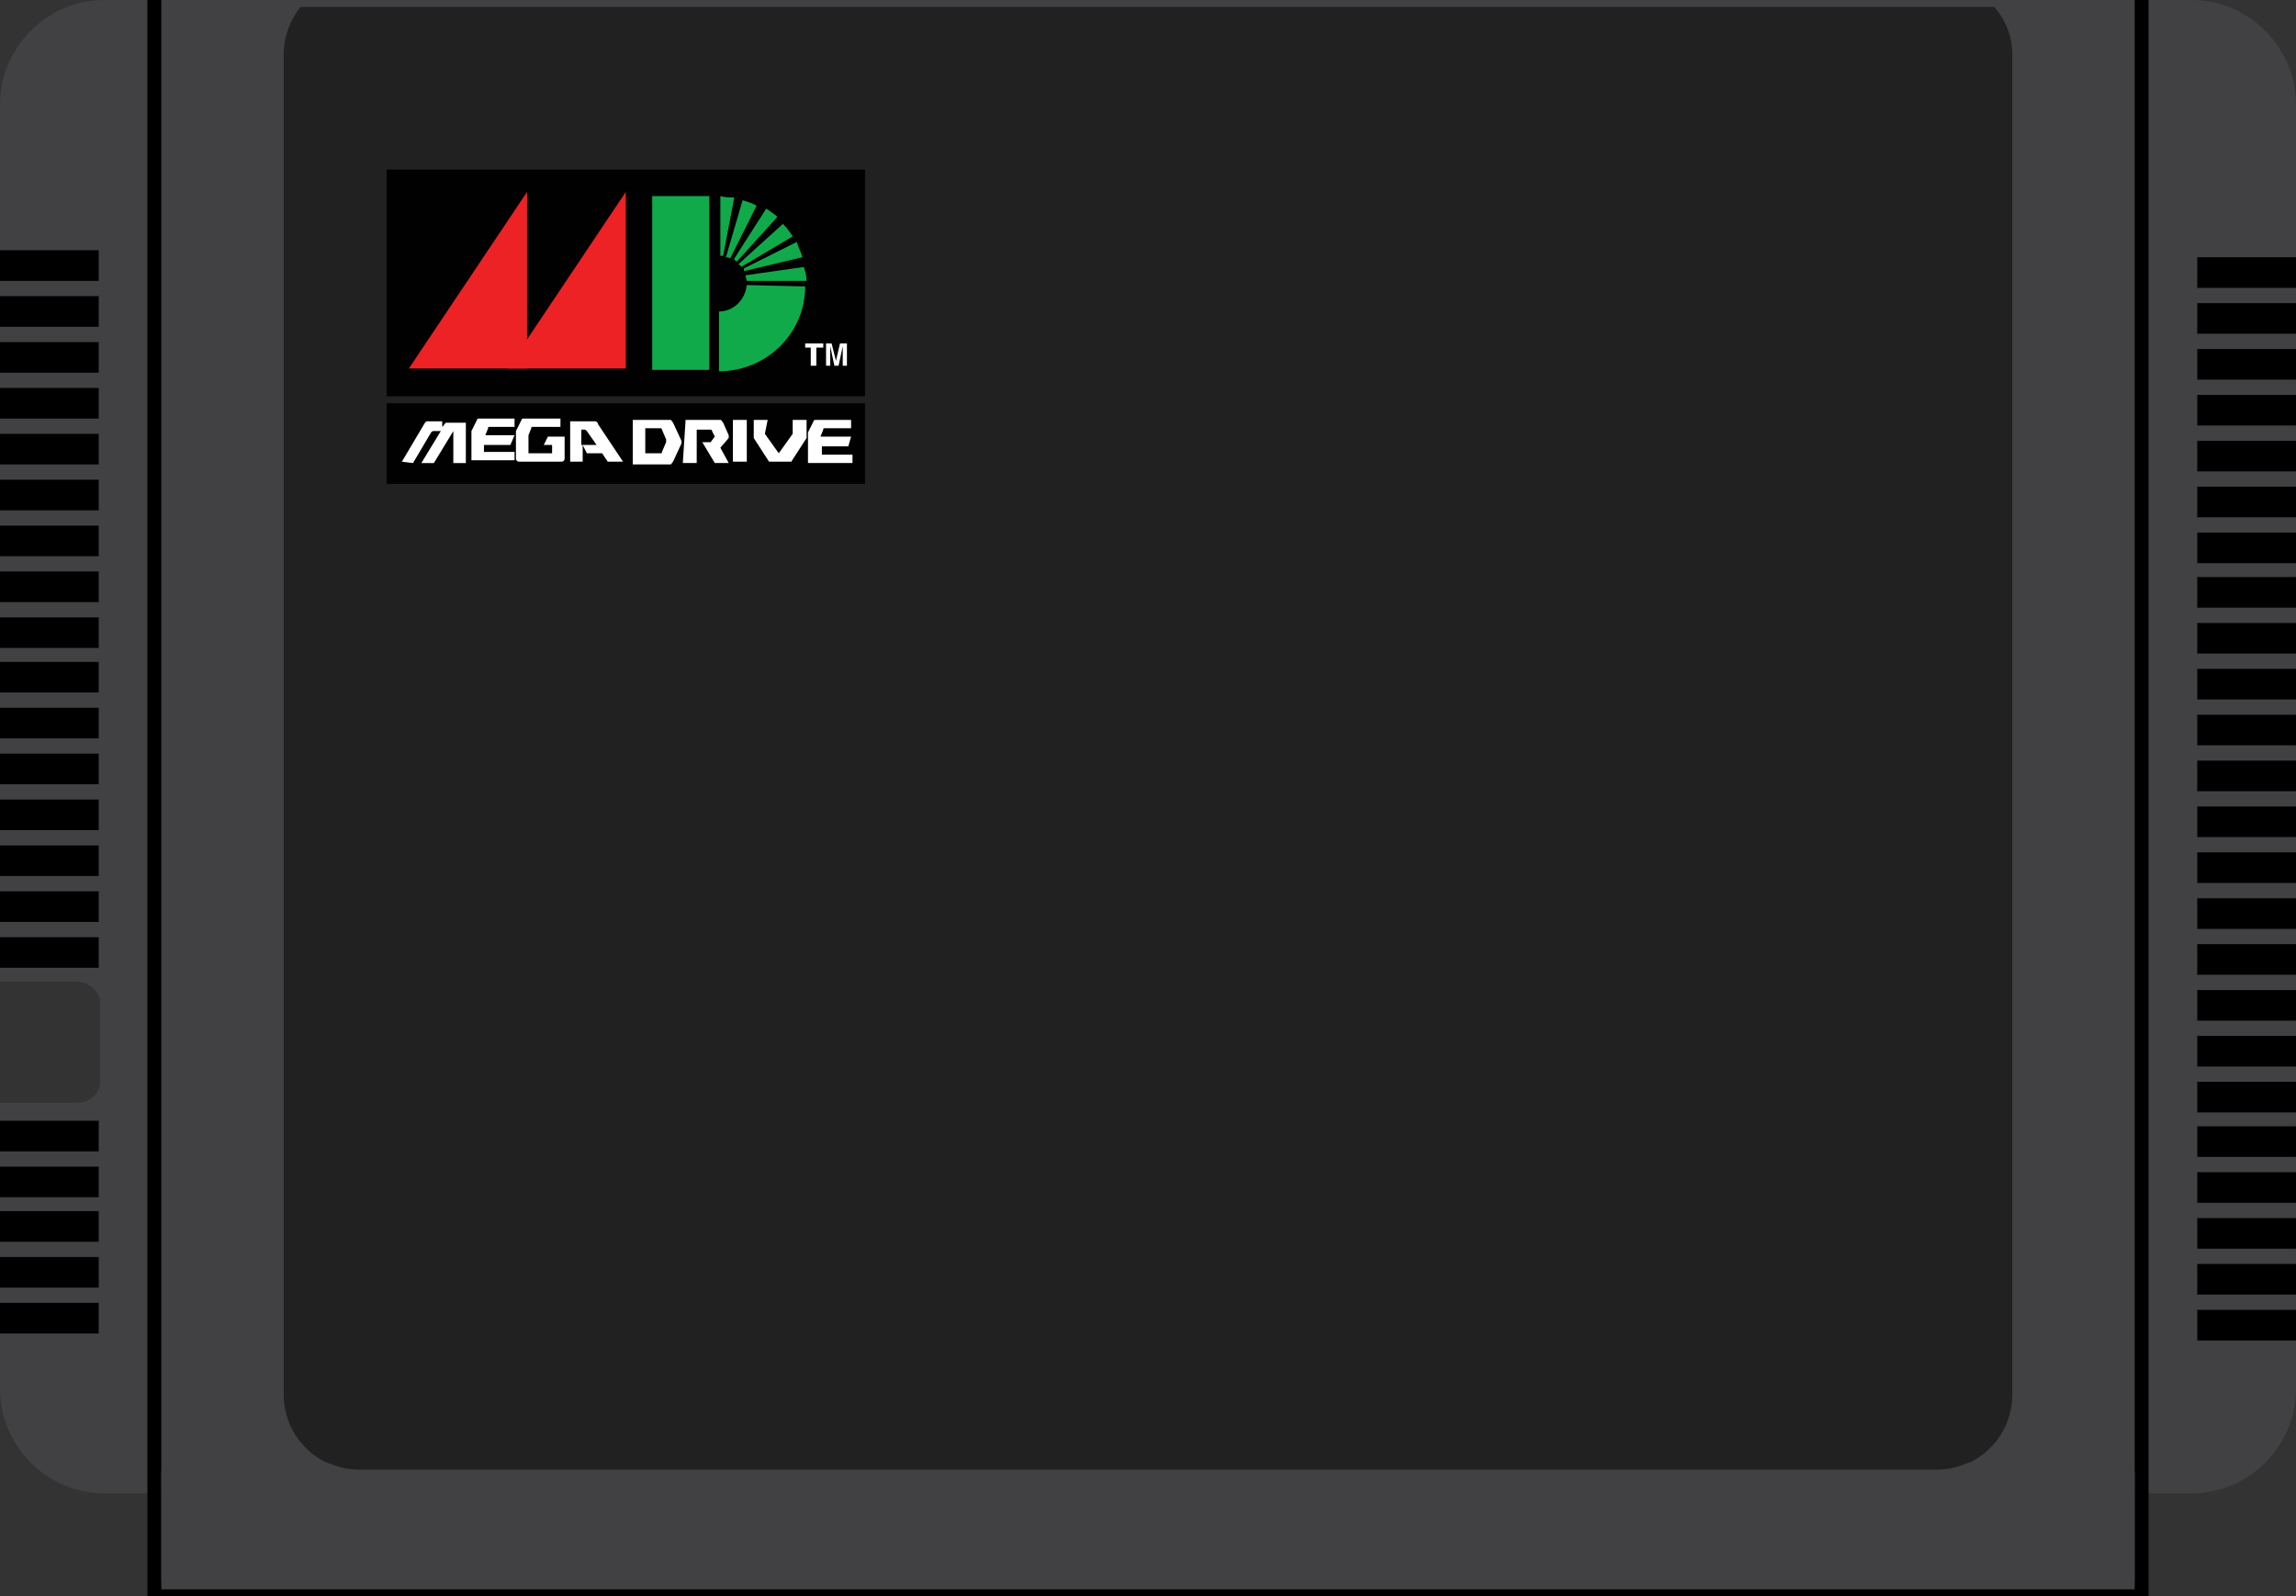 <svg xmlns="http://www.w3.org/2000/svg" viewBox="0 0 287.631 200">
  <rect x="0" y="0" width="287.631" height="200" fill="#333333" stroke="none"/>
  <path fill="#414042" d="M0 138.153v35.889c0 7.143 5.923 13.066 13.066 13.066H274.564c7.143 0 13.066-5.923 13.066-13.066V13.066C287.631 5.923 281.707 0 274.564 0H13.066C5.923 0 0 5.923 0 13.066V122.997h9.582c1.568 0 2.962 1.22 2.962 2.613v9.93c0 1.394-1.22 2.613-2.962 2.613H0z"/>
  <path d="M0 31.359h12.369v3.833H0zm0 5.749h12.369v3.833H0zm0 5.749h12.369v3.833H0zm0 5.749h12.369v3.833H0zm0 5.749h12.369v3.833H0zm0 5.749h12.369v3.833H0zm0 5.749h12.369v3.833H0zm0 5.749h12.369v3.833H0zm0 5.749h12.369v3.833H0zm0 5.575h12.369v3.833H0zm0 5.749h12.369v3.833H0zm0 5.749h12.369v3.833H0zm0 5.749h12.369v3.833H0zm0 5.749h12.369v3.833H0zm0 5.749h12.369v3.833H0zm0 5.749h12.369v3.833H0zm0 22.997h12.369v3.833H0zm0 5.749h12.369V150H0zm0 5.575h12.369v3.833H0zm0 5.749h12.369v3.833H0zm0 5.749h12.369v3.833H0zM275.261 32.23h12.369v3.833h-12.369zm0 5.749h12.369v3.833h-12.369zm0 5.749h12.369v3.833h-12.369zm0 5.749h12.369v3.833h-12.369zm0 5.749h12.369v3.833h-12.369zm0 5.749h12.369v3.833h-12.369zm0 5.749h12.369v3.833h-12.369zm0 5.575h12.369v3.833h-12.369zm0 5.749h12.369v3.833h-12.369zm0 5.749h12.369v3.833h-12.369zm0 5.749h12.369v3.833h-12.369zm0 5.749h12.369v3.833h-12.369zm0 5.749h12.369v3.833h-12.369zm0 5.749h12.369v3.833h-12.369zm0 5.749h12.369v3.833h-12.369zm0 5.749h12.369v3.833h-12.369zm0 5.749h12.369v3.833h-12.369zm0 5.749h12.369v3.833h-12.369zm0 11.324h12.369v3.833h-12.369zm0 5.749h12.369v3.833h-12.369zm0 5.749h12.369v3.833h-12.369zm0 5.749h12.369v3.833h-12.369zm0 5.749h12.369v3.833h-12.369zm0-28.571h12.369v3.833h-12.369z"/>
  <path fill="#212121" d="M252.091 6.794V174.739c0 3.659-2.091 6.794-5.052 8.362-.523.174-.871.348-1.394.523-1.045.348-2.091.523-3.31.523H45.296c-1.22 0-2.265-.174-3.31-.523-.523-.174-.871-.348-1.394-.523-2.962-1.568-5.052-4.704-5.052-8.362V6.794c0-2.265.871-4.355 2.091-5.923H249.826c1.394 1.568 2.265 3.659 2.265 5.923z"/>
  <path d="M269.164 200H18.467V0h1.742v198.258H267.422V0h1.742"/>
  <path fill="#414042" d="M20.209 184.321H267.422v14.808H20.209z"/>
  <path fill="#010101" d="M48.432 21.254h59.93v28.397H48.432zm0 29.268h59.93v10.105H48.432z"/>
  <path fill="#fff" d="M50.348 57.84l2.787-4.704c.174-.348.348-.348.348-.348h1.916v.697l.174-.174c.174-.348.348-.348.348-.348h2.439v5.052h-1.568v-4.007l-2.439 4.007h-1.568l2.439-4.007h-.871c-.174 0-.174 0-.348.174l-2.265 3.833-1.394-.174zm10.279-2.091v.871h3.833v1.045h-5.401v-3.659l.697-1.394c0-.174.174-.174.348-.174h4.355v1.045h-3.136c-.174 0-.174 0-.174.174l-.348.871h3.659l-.523 1.22h-3.31zm5.923 1.045h2.613v-1.045h-1.045l.523-1.045h2.091v2.787c0 .174-.174.348-.348.348h-5.401c-.174 0-.348-.174-.348-.348v-3.484l.697-1.394c0-.174.174-.174.348-.174h4.53v1.045h-3.484c-.174 0-.174 0-.174.174l-.348.871v2.265h.348zm11.498 1.045h-1.916l-.697-1.045h-1.916l-.523-1.045v2.091h-1.568v-5.052h3.136c.174 0 .348.174.348.348l3.136 4.704zm-3.31-2.091l-1.22-1.742c-.174-.174-.174-.174-.348-.174H72.822v1.916h1.916zm6.098 1.045h1.916c.174 0 .174 0 .174-.174l.523-1.22v-.348l-.523-1.22c0-.174-.174-.174-.174-.174h-1.916v3.136zm-1.568-4.181h4.704c.174 0 .174.174.348.348l1.045 2.265v.348l-1.045 2.265c-.174.174-.174.348-.348.348h-4.704V52.613zm6.62 0h4.355c.174 0 .174.174.348.348l.697 1.568v.348l-1.045 1.22 1.045 1.916h-1.742l-1.568-2.613h1.045l.523-.697-.348-.697c0-.174-.174-.174-.174-.174h-1.742v4.181h-1.742l.348-5.401zm7.666 5.226h-1.742V52.613h1.742v5.226zm2.265-3.484l1.742 2.439 1.742-2.439V52.613h1.742v2.265l-1.916 2.962h-2.787l-1.916-2.962V52.613h1.742l-.348 1.742zm7.143 1.568v1.045h3.833v1.045h-5.575v-3.833l.697-1.394c0-.174.174-.174.348-.174h4.355v1.045h-3.31c-.174 0-.174 0-.174.174l-.348.871h3.833l-.348 1.22h-3.31z"/>
  <path fill="#ed2224" d="M66.028 24.042L51.22 46.167h14.808"/>
  <path fill="#ed2224" d="M78.397 24.042L63.589 46.167h14.808"/>
  <path fill="#11aa4b" d="M81.707 24.564h7.143v21.777h-7.143zm10.279.174l-1.394 7.317h-.348V24.564c.523.174 1.22.174 1.742.174m-1.045 7.491l2.091-7.143c.523.174 1.22.348 1.742.697l-3.31 6.62c-.174-.174-.348-.174-.523-.174m1.394.523L97.387 27.178c-.348-.348-.871-.697-1.394-1.045l-4.007 6.272c0 .174.174.348.348.348m.523.697l6.446-3.833c-.348-.523-.697-1.045-1.22-1.568l-5.575 5.052c.174.174.348.174.348.348m.348.523l7.317-1.742c-.174-.697-.523-1.22-.697-1.916l-6.62 3.31v.348m7.84 1.22h-7.491c0-.174-.174-.523-.174-.697l7.317-1.045c.174.523.348 1.045.348 1.742m-7.491.523c-.174 1.742-1.568 3.31-3.484 3.31v7.491c5.923 0 10.801-4.704 10.801-10.627l-7.317-.174"/>
  <path fill="#fff" d="M103.136 43.554h-.871v2.265h-.697v-2.265h-.697v-.523h2.265m1.568 2.091l-.523-2.091h-.697v2.787h.523v-2.439l.523 2.439h.523l.523-2.439v2.439h.523v-2.787h-.871l-.523 2.265"/>
</svg>
